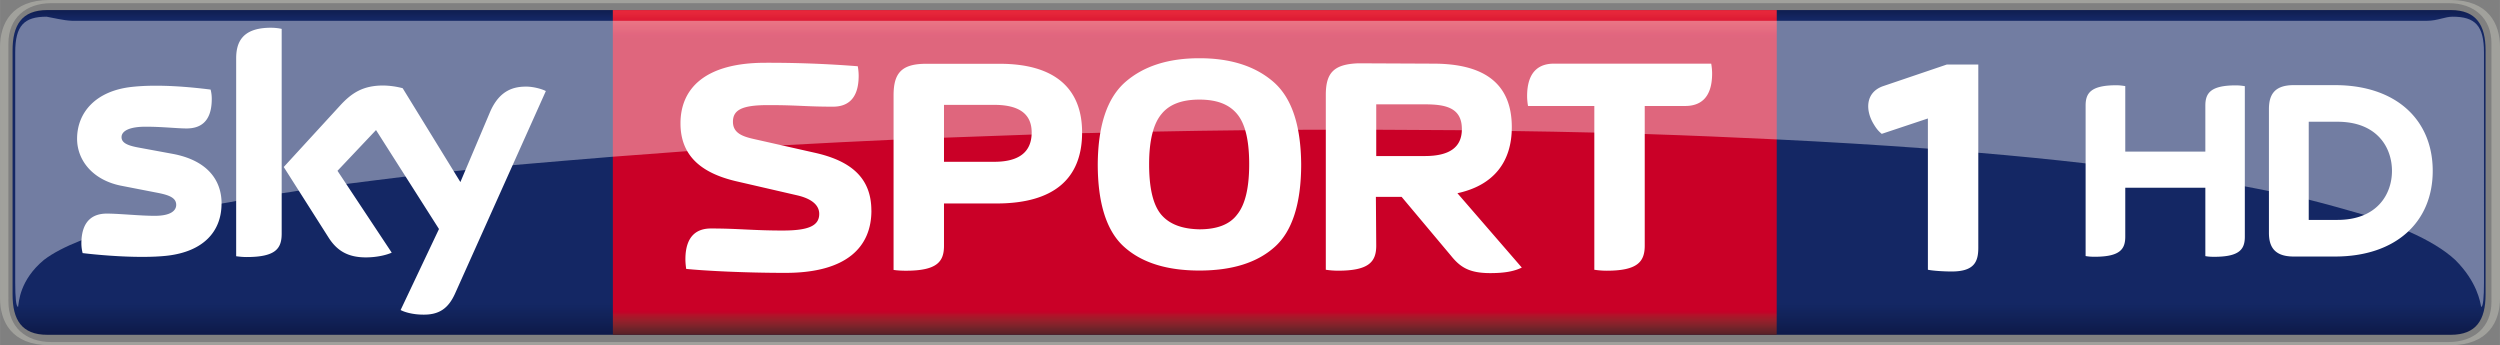 <svg xmlns="http://www.w3.org/2000/svg" height="82.849" width="600" viewBox="0 0 158.75 21.921">
    <rect x="0" y="0" width="158.75" height="21.921" fill="#808080" stroke="none"/>
    <defs>
        <linearGradient id="a" gradientUnits="userSpaceOnUse" x2=".992" gradientTransform="matrix(0 20.97 20.97 0 129.96 224.56)" x1=".008" y1="0" y2="0">
            <stop stop-color="#0f1c4d" offset="0"/>
            <stop stop-color="#101e51" offset=".004"/>
            <stop stop-color="#101f54" offset=".008"/>
            <stop stop-color="#112157" offset=".012"/>
            <stop stop-color="#12225a" offset=".016"/>
            <stop stop-color="#13245d" offset=".02"/>
            <stop stop-color="#132560" offset=".023"/>
            <stop stop-color="#142662" offset=".027"/>
            <stop stop-color="#142764" offset=".031"/>
            <stop stop-color="#142764" offset=".063"/>
            <stop stop-color="#142764" offset=".125"/>
            <stop stop-color="#142764" offset=".25"/>
            <stop stop-color="#142764" offset=".5"/>
            <stop stop-color="#142764" offset=".75"/>
            <stop stop-color="#142764" offset=".875"/>
            <stop stop-color="#142764" offset=".891"/>
            <stop stop-color="#142764" offset=".898"/>
            <stop stop-color="#142763" offset=".902"/>
            <stop stop-color="#142763" offset=".906"/>
            <stop stop-color="#132662" offset=".91"/>
            <stop stop-color="#132661" offset=".914"/>
            <stop stop-color="#132560" offset=".918"/>
            <stop stop-color="#13255f" offset=".922"/>
            <stop stop-color="#12245d" offset=".926"/>
            <stop stop-color="#12245c" offset=".93"/>
            <stop stop-color="#12235b" offset=".934"/>
            <stop stop-color="#12235a" offset=".938"/>
            <stop stop-color="#112259" offset=".941"/>
            <stop stop-color="#112258" offset=".945"/>
            <stop stop-color="#112157" offset=".949"/>
            <stop stop-color="#112056" offset=".953"/>
            <stop stop-color="#102055" offset=".957"/>
            <stop stop-color="#102054" offset=".961"/>
            <stop stop-color="#101f53" offset=".965"/>
            <stop stop-color="#101e52" offset=".969"/>
            <stop stop-color="#0f1d50" offset=".973"/>
            <stop stop-color="#0f1d4f" offset=".977"/>
            <stop stop-color="#0f1c4e" offset=".98"/>
            <stop stop-color="#0f1c4d" offset=".984"/>
            <stop stop-color="#0e1b4c" offset=".988"/>
            <stop stop-color="#0e1b4b" offset=".992"/>
            <stop stop-color="#0e1a4a" offset=".996"/>
            <stop stop-color="#0e1949" offset="1"/>
        </linearGradient>
        <linearGradient id="b" gradientUnits="userSpaceOnUse" gradientTransform="rotate(-90 185.945 59.425) scale(20.624)" x1="0" x2="1" y1="0" y2="0">
            <stop stop-color="#552227" offset="0"/>
            <stop stop-color="#5a2227" offset=".004"/>
            <stop stop-color="#602228" offset=".008"/>
            <stop stop-color="#662329" offset=".012"/>
            <stop stop-color="#6c232a" offset=".016"/>
            <stop stop-color="#71232a" offset=".02"/>
            <stop stop-color="#77232a" offset=".023"/>
            <stop stop-color="#7d232a" offset=".027"/>
            <stop stop-color="#84222b" offset=".031"/>
            <stop stop-color="#8a212b" offset=".035"/>
            <stop stop-color="#90202b" offset=".039"/>
            <stop stop-color="#961f2b" offset=".043"/>
            <stop stop-color="#9d1d2b" offset=".047"/>
            <stop stop-color="#a31a2a" offset=".051"/>
            <stop stop-color="#a9172a" offset=".055"/>
            <stop stop-color="#b01329" offset=".059"/>
            <stop stop-color="#b70f29" offset=".063"/>
            <stop stop-color="#bd0829" offset=".066"/>
            <stop stop-color="#c40228" offset=".07"/>
            <stop stop-color="#c70028" offset=".074"/>
            <stop stop-color="#ca0027" offset=".078"/>
            <stop stop-color="#ca0027" offset=".094"/>
            <stop stop-color="#ca0027" offset=".125"/>
            <stop stop-color="#ca0027" offset=".25"/>
            <stop stop-color="#ca0027" offset=".5"/>
            <stop stop-color="#ca0027" offset=".75"/>
            <stop stop-color="#ca0027" offset=".875"/>
            <stop stop-color="#ca0027" offset=".906"/>
            <stop stop-color="#ca0027" offset=".914"/>
            <stop stop-color="#cb0028" offset=".918"/>
            <stop stop-color="#cc0029" offset=".922"/>
            <stop stop-color="#ce002a" offset=".926"/>
            <stop stop-color="#cf012a" offset=".93"/>
            <stop stop-color="#d1052b" offset=".934"/>
            <stop stop-color="#d2092c" offset=".938"/>
            <stop stop-color="#d40b2d" offset=".941"/>
            <stop stop-color="#d50d2e" offset=".945"/>
            <stop stop-color="#d60f2f" offset=".949"/>
            <stop stop-color="#d71130" offset=".953"/>
            <stop stop-color="#d91431" offset=".957"/>
            <stop stop-color="#da1732" offset=".961"/>
            <stop stop-color="#dc1933" offset=".965"/>
            <stop stop-color="#dd1a34" offset=".969"/>
            <stop stop-color="#df1c35" offset=".973"/>
            <stop stop-color="#e01d35" offset=".977"/>
            <stop stop-color="#e12036" offset=".98"/>
            <stop stop-color="#e22237" offset=".984"/>
            <stop stop-color="#e42439" offset=".988"/>
            <stop stop-color="#e6253a" offset=".992"/>
            <stop stop-color="#e7273a" offset=".996"/>
            <stop stop-color="#e8283b" offset="1"/>
        </linearGradient>
    </defs>
    <path d="M206.28 245.36H53.65c-1.631 0-2.205-.957-2.205-2.558v-15.506c0-1.59.573-2.557 2.205-2.557h152.63c1.621 0 2.205.966 2.205 2.557v15.506c0 1.601-.584 2.558-2.205 2.558" fill="url(#a)" transform="translate(-50.649 -224.1)"/>
    <path d="M89.562 224.74c-.007 6.762.007 14.193.004 20.62h73.904c.002-6.995.004-14.511.004-20.62z" fill="url(#b)" transform="translate(-50.649 -224.1)"/>
    <g fill="#fff">
        <path d="M140.041 9.63V6.71c0-.785.312-1.289 1.943-1.289.201 0 .373.022.564.051v9.556c0 .785-.312 1.279-1.943 1.279-.2 0-.373-.007-.564-.044v-4.34h-5.085v3.101c0 .786-.312 1.28-1.943 1.28-.201 0-.363-.008-.575-.045V6.704c0-.786.323-1.29 1.954-1.29.2 0 .362.023.564.052v4.159h5.085m14.439 1.228c0-3.252-2.336-5.447-6.203-5.447h-2.628c-1.269 0-1.57.664-1.57 1.53v7.844c0 .836.301 1.51 1.57 1.51h2.628c3.867 0 6.203-2.195 6.203-5.437m-7.874 3.111V7.731h1.822c2.528 0 3.464 1.642 3.464 3.122 0 1.47-.936 3.111-3.464 3.111h-1.822M119.491 8.5c-.151-.13-.292-.252-.503-.604-.534-.866-.554-2.004.564-2.417l4.068-1.38h2.003v11.63c0 .887-.252 1.511-1.691 1.511-.564 0-1.239-.051-1.51-.111V7.523l-2.93.977M55.331 13.37c0-2.145-1.39-3.182-3.615-3.675l-3.887-.876c-.705-.162-1.288-.383-1.288-1.088 0-.765.604-1.057 2.235-1.057 1.923 0 2.376.1 4.118.1.806 0 1.631-.372 1.631-1.963a3.38 3.38 0 0 0-.058-.604 72.158 72.158 0 0 0-5.87-.221c-3.897 0-5.387 1.691-5.387 3.846 0 2.024 1.268 3.142 3.524 3.675l3.886.897c.907.21 1.4.614 1.4 1.178 0 .765-.695 1.057-2.316 1.057-1.923 0-2.81-.13-4.561-.13-.796 0-1.621.372-1.621 1.963 0 .191.022.402.05.604 1.189.12 3.716.252 6.304.252 3.907 0 5.458-1.661 5.458-3.957M87.371 12.5h1.631l3.142 3.746c.584.725 1.158 1.097 2.487 1.097.906 0 1.51-.11 2.004-.352l-4.089-4.722C94.843 11.775 96 10.285 96 8.079c0-2.698-1.651-4.037-4.984-4.037l-4.763-.022c-1.55.059-2.064.594-2.064 2.004V17.13c.242.037.514.059.786.059 1.963 0 2.416-.575 2.416-1.591l-.022-3.101m.022-2.588V6.626h3.081c1.31 0 2.357.202 2.357 1.571 0 1.158-.786 1.712-2.357 1.712h-3.08M56.741 17.14c.232.037.514.051.785.051 1.964 0 2.417-.564 2.417-1.58v-2.69h3.333c3.635 0 5.437-1.57 5.437-4.51 0-2.85-1.802-4.36-5.226-4.36h-4.682c-1.57 0-2.064.604-2.064 2.004V17.14m3.202-6.867V6.659h3.192c1.59 0 2.376.584 2.376 1.752 0 1.228-.785 1.863-2.376 1.863h-3.192M76.161 17.18c2.064 0 3.655-.493 4.773-1.49 1.117-.987 1.691-2.75 1.691-5.266-.022-2.467-.594-4.2-1.752-5.216-1.158-1.007-2.728-1.51-4.712-1.51-1.984 0-3.544.503-4.702 1.51-1.158 1.017-1.732 2.749-1.752 5.216 0 2.517.574 4.279 1.691 5.266 1.118.997 2.709 1.49 4.763 1.49m3.162-6.756c0 1.51-.252 2.567-.765 3.202-.483.644-1.3.936-2.397.936-1.117-.022-1.913-.332-2.426-.936-.514-.615-.766-1.672-.766-3.202 0-1.51.272-2.568.786-3.182.503-.624 1.309-.917 2.406-.917 1.098 0 1.883.293 2.397.917.513.614.765 1.671.765 3.182M104.441 6.73h2.568c.845 0 1.711-.392 1.711-2.064 0-.192-.022-.433-.058-.624h-9.989c-.835 0-1.701.392-1.701 2.064 0 .191.022.423.058.624h4.21v10.4c.241.037.513.06.795.06 1.953 0 2.406-.575 2.406-1.592v-8.87M14.066 12.93c0 1.772-1.158 3.061-3.504 3.313-1.692.18-4.159-.03-5.316-.171a2.452 2.452 0 0 1-.08-.605c0-1.55.835-1.903 1.61-1.903.816 0 2.095.141 3.051.141 1.047 0 1.36-.352 1.36-.694 0-.443-.424-.624-1.229-.776l-2.225-.433c-1.853-.352-2.84-1.631-2.84-2.99 0-1.652 1.168-3.041 3.474-3.293 1.732-.192 3.847.022 5.005.17.05.192.073.384.073.595 0 1.54-.816 1.873-1.601 1.873-.594 0-1.53-.111-2.598-.111-1.078 0-1.53.292-1.53.664 0 .383.433.543 1.107.665l2.124.392c2.185.403 3.122 1.641 3.122 3.162m3.816 1.903c0 .946-.373 1.49-2.225 1.49-.242 0-.453-.022-.665-.051V3.715c0-.957.322-1.953 2.195-1.953.232 0 .473.021.695.073v12.999m7.552 4.853c.242.13.745.282 1.37.292 1.066.03 1.66-.383 2.093-1.349l5.76-12.848c-.242-.13-.765-.272-1.198-.282-.735-.007-1.732.141-2.366 1.661l-1.863 4.4-3.665-5.96a5.15 5.15 0 0 0-1.229-.171c-1.299 0-2.013.473-2.759 1.289l-3.564 3.886 2.86 4.501c.533.826 1.228 1.239 2.356 1.239.745 0 1.36-.171 1.641-.302l-3.444-5.196 2.447-2.588 3.998 6.284-2.437 5.145"/>
        <path opacity=".4" d="M2.959 1.06c-1.44 0-1.994.574-1.994 2.266v14.639c0 .906.051 1.521.182 1.521.05-.282.088-1.69 1.638-2.979.564-.433 1.362-.847 2.38-1.25 3.194-1.098 6.244-1.826 8.903-2.33.316-.043.652-.116.925-.166.976-.176 2-.34 2.889-.487.377-.044.774-.12 1.098-.17 1.054-.153 2.117-.298 3.01-.422 1.32-.172 2.649-.335 3.765-.472 1.062-.13 2.144-.239 3.05-.337h.005v.004c.242-.03.494-.058.736-.079 1.038-.12 2.11-.22 3.002-.31 2.205-.187 4.484-.388 6.37-.536 1.65-.13 3.318-.252 4.724-.355 2.09-.129 4.244-.264 6.037-.37 2.465-.132 4.96-.265 7.061-.355 1.11-.047 2.252-.09 3.202-.128l5.57-.2c1.067-.032 2.124-.062 3.202-.09.384.005.814-.016 1.155-.024 1.152-.029 2.34-.052 3.334-.071 1.954-.04 3.918-.07 5.872-.09 1.118-.009 2.235-.02 3.353-.027.578-.008 1.175-.004 1.76-.004h3.201l5.438.03c1.057.022 2.124.03 3.171.052 1.763.021 3.507.058 5.249.099 1.073.032 2.137.061 3.19.09 2.85.091 5.648.213 8.387.344 3.313.161 6.517.354 9.598.585 1.098.086 2.248.182 3.202.261 2.367.201 4.651.424 6.816.676 3.705.413 7.109.907 10.119 1.461.52.094 1.067.208 1.522.298.87.17 1.768.379 2.522.544 1.202.297 2.466.663 3.527.967.978.304 1.963.718 2.809 1.05 1.279.564 2.277 1.168 2.971 1.812 1.4 1.39 1.592 2.698 1.643 2.98.13 0 .181-.616.181-1.522V3.325c0-1.69-.554-2.265-1.993-2.265-.484 0-.968.26-1.613.26H4.568c-.558-.022-1.114-.174-1.613-.26z" stroke-width="2.578"/>
    </g>
    <path d="M155.601 21.92c2.406 0 3.152-1.5 3.152-3V3c0-1.5-.745-3-3.152-3H3.141C.734 0-.001 1.5-.001 3v15.92c0 1.5.735 3 3.142 3h152.46m-152.35-.2c-1.621 0-2.719-.957-2.719-2.558V2.76C.532 1.16 1.63.202 3.251.202h152.24c1.621 0 2.719.956 2.719 2.557v16.403c0 1.601-1.098 2.558-2.719 2.558H3.251" fill="#a1a19c"/>
</svg>
